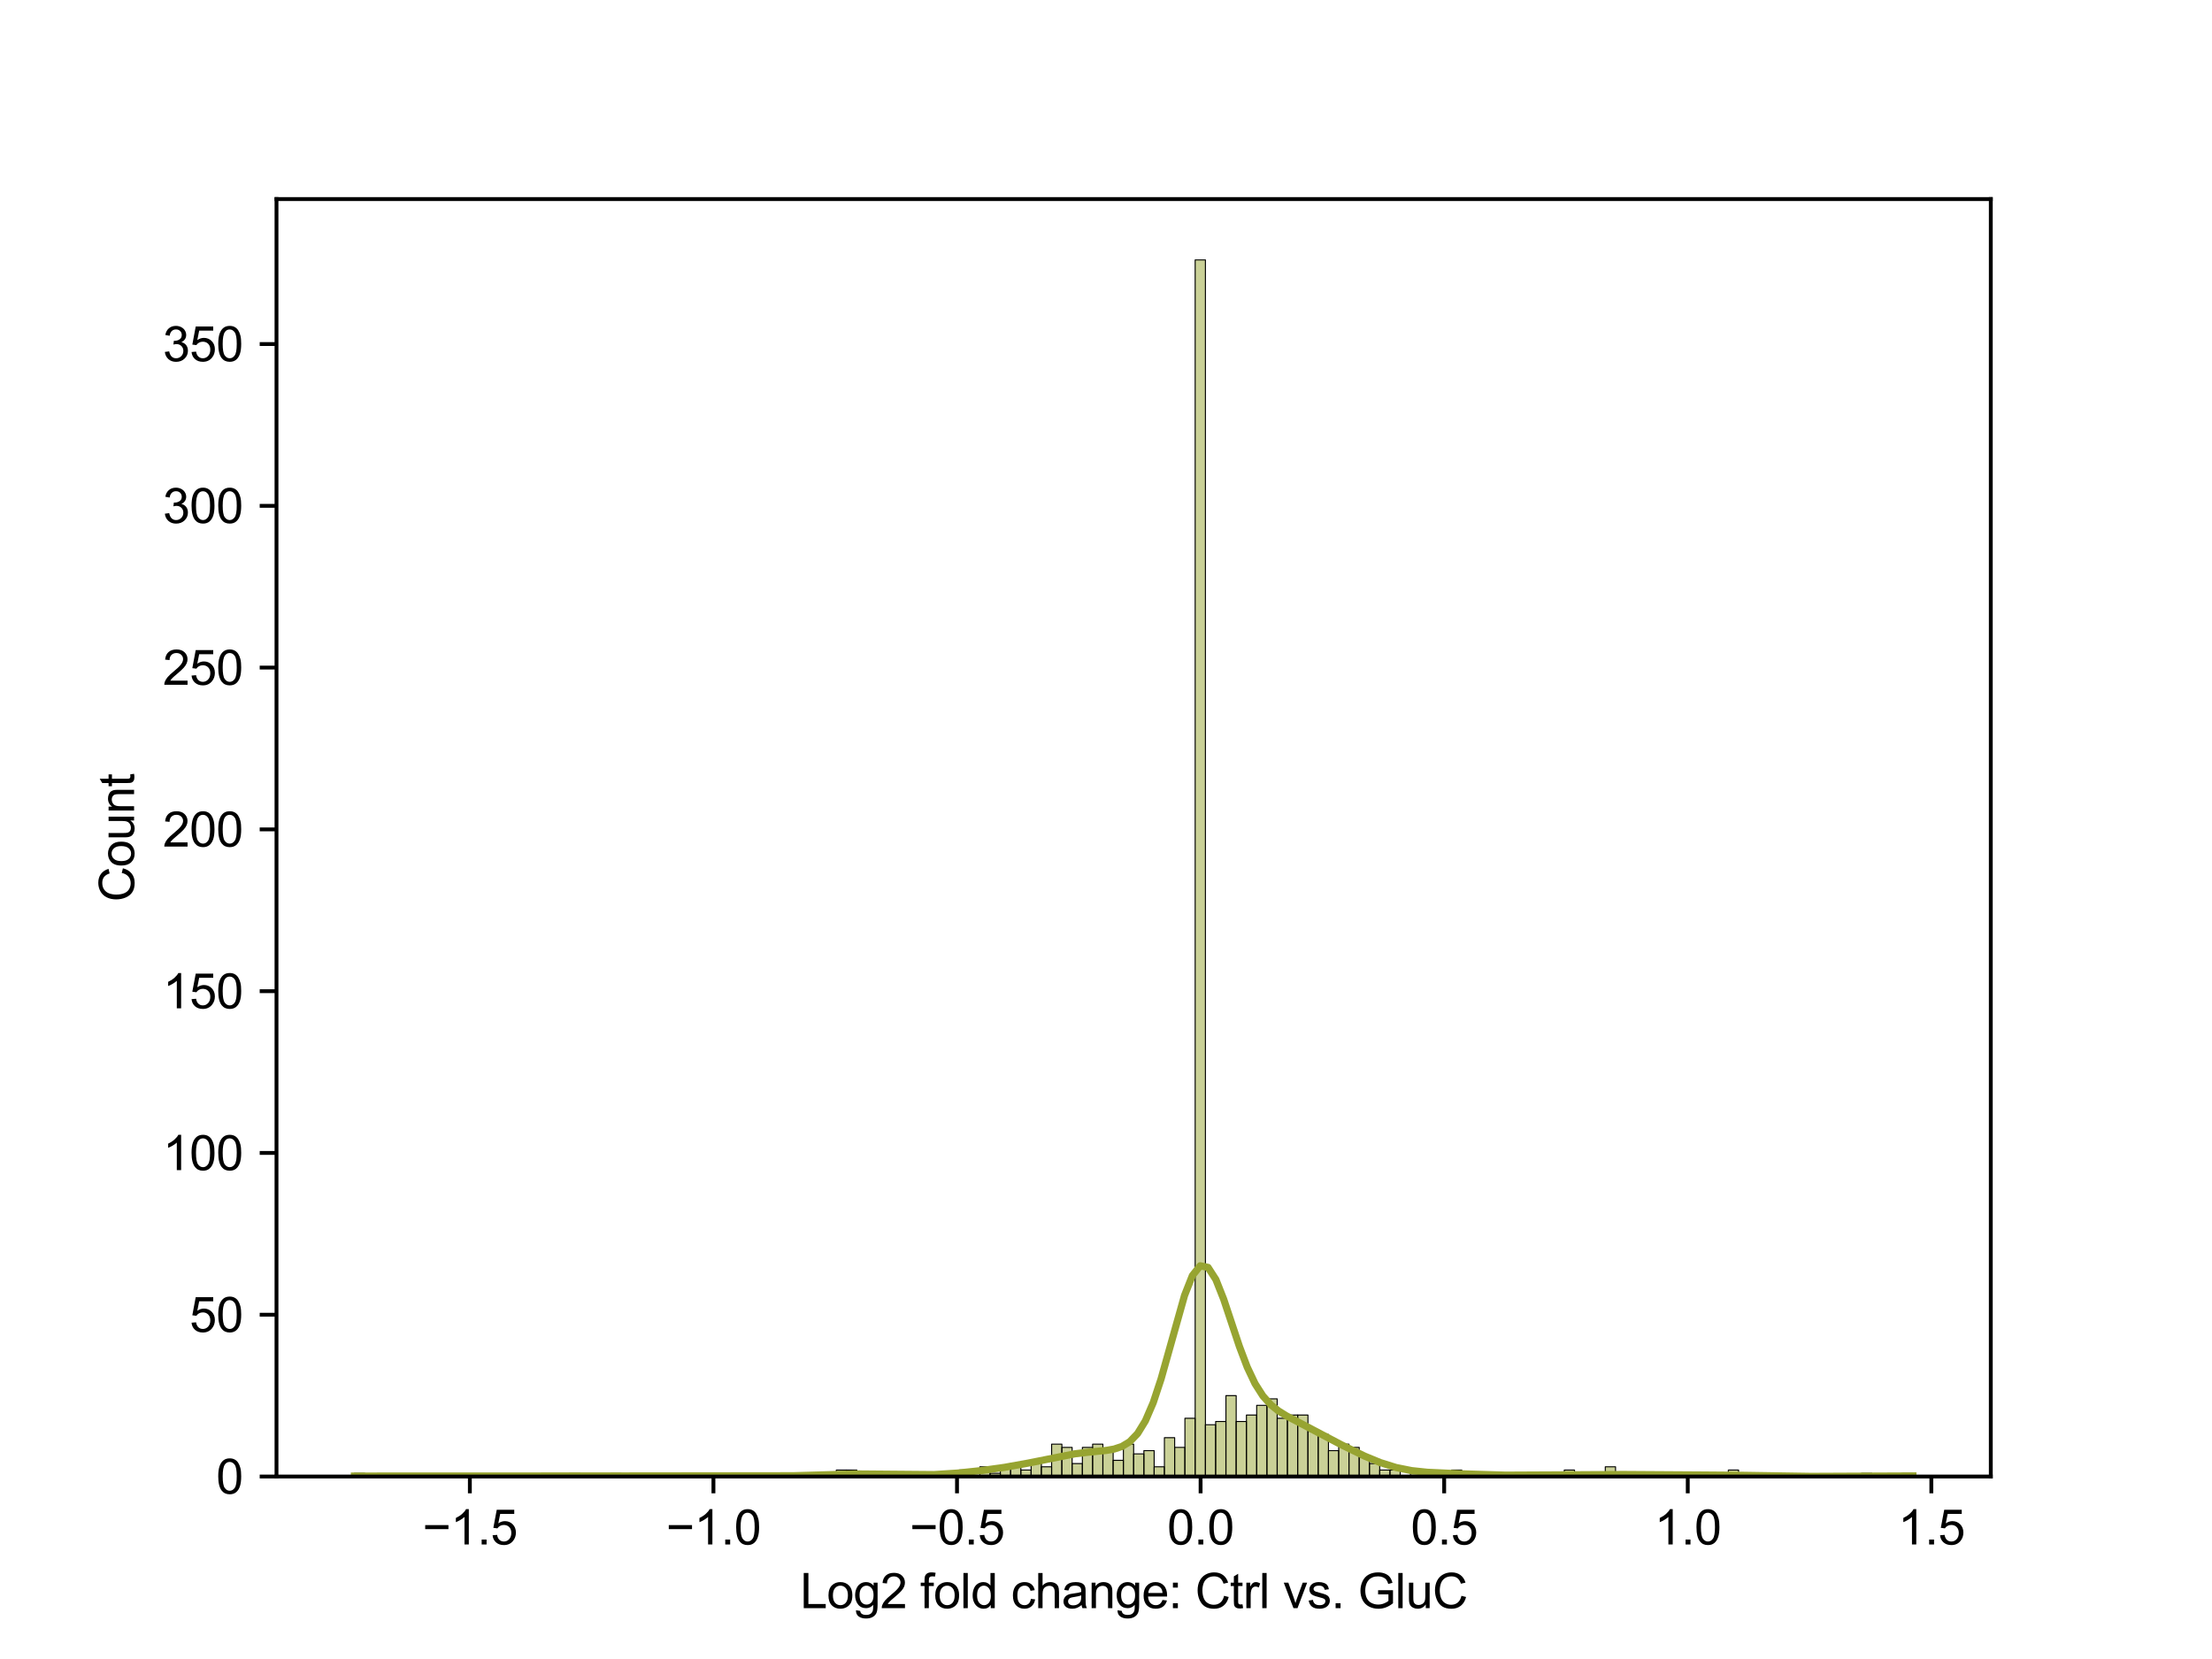 <?xml version="1.0" encoding="utf-8" standalone="no"?>
<!DOCTYPE svg PUBLIC "-//W3C//DTD SVG 1.1//EN"
  "http://www.w3.org/Graphics/SVG/1.1/DTD/svg11.dtd">
<svg xmlns:xlink="http://www.w3.org/1999/xlink" width="460.8pt" height="345.6pt" viewBox="0 0 460.8 345.6" xmlns="http://www.w3.org/2000/svg" version="1.1">
 <defs>
  <style type="text/css">*{stroke-linejoin: round; stroke-linecap: butt}</style>
 </defs>
 <g id="figure_1">
  <g id="patch_1">
   <path d="M 0 345.6 
L 460.8 345.6 
L 460.8 0 
L 0 0 
z
" style="fill: #ffffff"/>
  </g>
  <g id="axes_1">
   <g id="patch_2">
    <path d="M 57.6 307.584 
L 414.72 307.584 
L 414.72 41.472 
L 57.6 41.472 
z
" style="fill: #ffffff"/>
   </g>
   <g id="patch_3">
    <path d="M 73.833 307.584 
L 75.969 307.584 
L 75.969 306.91 
L 73.833 306.91 
z
" clip-path="url(#pac20d10f6e)" style="fill: #97a431; fill-opacity: 0.5; stroke: #000000; stroke-width: 0.214; stroke-linejoin: miter"/>
   </g>
   <g id="patch_4">
    <path d="M 75.969 307.584 
L 78.104 307.584 
L 78.104 307.584 
L 75.969 307.584 
z
" clip-path="url(#pac20d10f6e)" style="fill: #97a431; fill-opacity: 0.5; stroke: #000000; stroke-width: 0.214; stroke-linejoin: miter"/>
   </g>
   <g id="patch_5">
    <path d="M 78.104 307.584 
L 80.24 307.584 
L 80.24 307.584 
L 78.104 307.584 
z
" clip-path="url(#pac20d10f6e)" style="fill: #97a431; fill-opacity: 0.5; stroke: #000000; stroke-width: 0.214; stroke-linejoin: miter"/>
   </g>
   <g id="patch_6">
    <path d="M 80.24 307.584 
L 82.376 307.584 
L 82.376 307.584 
L 80.24 307.584 
z
" clip-path="url(#pac20d10f6e)" style="fill: #97a431; fill-opacity: 0.5; stroke: #000000; stroke-width: 0.214; stroke-linejoin: miter"/>
   </g>
   <g id="patch_7">
    <path d="M 82.376 307.584 
L 84.512 307.584 
L 84.512 307.584 
L 82.376 307.584 
z
" clip-path="url(#pac20d10f6e)" style="fill: #97a431; fill-opacity: 0.5; stroke: #000000; stroke-width: 0.214; stroke-linejoin: miter"/>
   </g>
   <g id="patch_8">
    <path d="M 84.512 307.584 
L 86.648 307.584 
L 86.648 307.584 
L 84.512 307.584 
z
" clip-path="url(#pac20d10f6e)" style="fill: #97a431; fill-opacity: 0.5; stroke: #000000; stroke-width: 0.214; stroke-linejoin: miter"/>
   </g>
   <g id="patch_9">
    <path d="M 86.648 307.584 
L 88.784 307.584 
L 88.784 307.584 
L 86.648 307.584 
z
" clip-path="url(#pac20d10f6e)" style="fill: #97a431; fill-opacity: 0.5; stroke: #000000; stroke-width: 0.214; stroke-linejoin: miter"/>
   </g>
   <g id="patch_10">
    <path d="M 88.784 307.584 
L 90.92 307.584 
L 90.92 307.584 
L 88.784 307.584 
z
" clip-path="url(#pac20d10f6e)" style="fill: #97a431; fill-opacity: 0.5; stroke: #000000; stroke-width: 0.214; stroke-linejoin: miter"/>
   </g>
   <g id="patch_11">
    <path d="M 90.92 307.584 
L 93.056 307.584 
L 93.056 307.584 
L 90.92 307.584 
z
" clip-path="url(#pac20d10f6e)" style="fill: #97a431; fill-opacity: 0.5; stroke: #000000; stroke-width: 0.214; stroke-linejoin: miter"/>
   </g>
   <g id="patch_12">
    <path d="M 93.056 307.584 
L 95.192 307.584 
L 95.192 307.584 
L 93.056 307.584 
z
" clip-path="url(#pac20d10f6e)" style="fill: #97a431; fill-opacity: 0.5; stroke: #000000; stroke-width: 0.214; stroke-linejoin: miter"/>
   </g>
   <g id="patch_13">
    <path d="M 95.192 307.584 
L 97.327 307.584 
L 97.327 307.584 
L 95.192 307.584 
z
" clip-path="url(#pac20d10f6e)" style="fill: #97a431; fill-opacity: 0.5; stroke: #000000; stroke-width: 0.214; stroke-linejoin: miter"/>
   </g>
   <g id="patch_14">
    <path d="M 97.327 307.584 
L 99.463 307.584 
L 99.463 307.584 
L 97.327 307.584 
z
" clip-path="url(#pac20d10f6e)" style="fill: #97a431; fill-opacity: 0.5; stroke: #000000; stroke-width: 0.214; stroke-linejoin: miter"/>
   </g>
   <g id="patch_15">
    <path d="M 99.463 307.584 
L 101.599 307.584 
L 101.599 307.584 
L 99.463 307.584 
z
" clip-path="url(#pac20d10f6e)" style="fill: #97a431; fill-opacity: 0.5; stroke: #000000; stroke-width: 0.214; stroke-linejoin: miter"/>
   </g>
   <g id="patch_16">
    <path d="M 101.599 307.584 
L 103.735 307.584 
L 103.735 307.584 
L 101.599 307.584 
z
" clip-path="url(#pac20d10f6e)" style="fill: #97a431; fill-opacity: 0.5; stroke: #000000; stroke-width: 0.214; stroke-linejoin: miter"/>
   </g>
   <g id="patch_17">
    <path d="M 103.735 307.584 
L 105.871 307.584 
L 105.871 307.584 
L 103.735 307.584 
z
" clip-path="url(#pac20d10f6e)" style="fill: #97a431; fill-opacity: 0.5; stroke: #000000; stroke-width: 0.214; stroke-linejoin: miter"/>
   </g>
   <g id="patch_18">
    <path d="M 105.871 307.584 
L 108.007 307.584 
L 108.007 307.584 
L 105.871 307.584 
z
" clip-path="url(#pac20d10f6e)" style="fill: #97a431; fill-opacity: 0.5; stroke: #000000; stroke-width: 0.214; stroke-linejoin: miter"/>
   </g>
   <g id="patch_19">
    <path d="M 108.007 307.584 
L 110.143 307.584 
L 110.143 307.584 
L 108.007 307.584 
z
" clip-path="url(#pac20d10f6e)" style="fill: #97a431; fill-opacity: 0.5; stroke: #000000; stroke-width: 0.214; stroke-linejoin: miter"/>
   </g>
   <g id="patch_20">
    <path d="M 110.143 307.584 
L 112.279 307.584 
L 112.279 307.584 
L 110.143 307.584 
z
" clip-path="url(#pac20d10f6e)" style="fill: #97a431; fill-opacity: 0.5; stroke: #000000; stroke-width: 0.214; stroke-linejoin: miter"/>
   </g>
   <g id="patch_21">
    <path d="M 112.279 307.584 
L 114.415 307.584 
L 114.415 307.584 
L 112.279 307.584 
z
" clip-path="url(#pac20d10f6e)" style="fill: #97a431; fill-opacity: 0.5; stroke: #000000; stroke-width: 0.214; stroke-linejoin: miter"/>
   </g>
   <g id="patch_22">
    <path d="M 114.415 307.584 
L 116.55 307.584 
L 116.55 307.584 
L 114.415 307.584 
z
" clip-path="url(#pac20d10f6e)" style="fill: #97a431; fill-opacity: 0.5; stroke: #000000; stroke-width: 0.214; stroke-linejoin: miter"/>
   </g>
   <g id="patch_23">
    <path d="M 116.55 307.584 
L 118.686 307.584 
L 118.686 307.584 
L 116.55 307.584 
z
" clip-path="url(#pac20d10f6e)" style="fill: #97a431; fill-opacity: 0.5; stroke: #000000; stroke-width: 0.214; stroke-linejoin: miter"/>
   </g>
   <g id="patch_24">
    <path d="M 118.686 307.584 
L 120.822 307.584 
L 120.822 306.91 
L 118.686 306.91 
z
" clip-path="url(#pac20d10f6e)" style="fill: #97a431; fill-opacity: 0.5; stroke: #000000; stroke-width: 0.214; stroke-linejoin: miter"/>
   </g>
   <g id="patch_25">
    <path d="M 120.822 307.584 
L 122.958 307.584 
L 122.958 307.584 
L 120.822 307.584 
z
" clip-path="url(#pac20d10f6e)" style="fill: #97a431; fill-opacity: 0.5; stroke: #000000; stroke-width: 0.214; stroke-linejoin: miter"/>
   </g>
   <g id="patch_26">
    <path d="M 122.958 307.584 
L 125.094 307.584 
L 125.094 307.584 
L 122.958 307.584 
z
" clip-path="url(#pac20d10f6e)" style="fill: #97a431; fill-opacity: 0.5; stroke: #000000; stroke-width: 0.214; stroke-linejoin: miter"/>
   </g>
   <g id="patch_27">
    <path d="M 125.094 307.584 
L 127.23 307.584 
L 127.23 307.584 
L 125.094 307.584 
z
" clip-path="url(#pac20d10f6e)" style="fill: #97a431; fill-opacity: 0.5; stroke: #000000; stroke-width: 0.214; stroke-linejoin: miter"/>
   </g>
   <g id="patch_28">
    <path d="M 127.23 307.584 
L 129.366 307.584 
L 129.366 306.91 
L 127.23 306.91 
z
" clip-path="url(#pac20d10f6e)" style="fill: #97a431; fill-opacity: 0.5; stroke: #000000; stroke-width: 0.214; stroke-linejoin: miter"/>
   </g>
   <g id="patch_29">
    <path d="M 129.366 307.584 
L 131.502 307.584 
L 131.502 307.584 
L 129.366 307.584 
z
" clip-path="url(#pac20d10f6e)" style="fill: #97a431; fill-opacity: 0.5; stroke: #000000; stroke-width: 0.214; stroke-linejoin: miter"/>
   </g>
   <g id="patch_30">
    <path d="M 131.502 307.584 
L 133.638 307.584 
L 133.638 307.584 
L 131.502 307.584 
z
" clip-path="url(#pac20d10f6e)" style="fill: #97a431; fill-opacity: 0.5; stroke: #000000; stroke-width: 0.214; stroke-linejoin: miter"/>
   </g>
   <g id="patch_31">
    <path d="M 133.638 307.584 
L 135.773 307.584 
L 135.773 307.584 
L 133.638 307.584 
z
" clip-path="url(#pac20d10f6e)" style="fill: #97a431; fill-opacity: 0.5; stroke: #000000; stroke-width: 0.214; stroke-linejoin: miter"/>
   </g>
   <g id="patch_32">
    <path d="M 135.773 307.584 
L 137.909 307.584 
L 137.909 307.584 
L 135.773 307.584 
z
" clip-path="url(#pac20d10f6e)" style="fill: #97a431; fill-opacity: 0.5; stroke: #000000; stroke-width: 0.214; stroke-linejoin: miter"/>
   </g>
   <g id="patch_33">
    <path d="M 137.909 307.584 
L 140.045 307.584 
L 140.045 307.584 
L 137.909 307.584 
z
" clip-path="url(#pac20d10f6e)" style="fill: #97a431; fill-opacity: 0.5; stroke: #000000; stroke-width: 0.214; stroke-linejoin: miter"/>
   </g>
   <g id="patch_34">
    <path d="M 140.045 307.584 
L 142.181 307.584 
L 142.181 306.91 
L 140.045 306.91 
z
" clip-path="url(#pac20d10f6e)" style="fill: #97a431; fill-opacity: 0.5; stroke: #000000; stroke-width: 0.214; stroke-linejoin: miter"/>
   </g>
   <g id="patch_35">
    <path d="M 142.181 307.584 
L 144.317 307.584 
L 144.317 307.584 
L 142.181 307.584 
z
" clip-path="url(#pac20d10f6e)" style="fill: #97a431; fill-opacity: 0.5; stroke: #000000; stroke-width: 0.214; stroke-linejoin: miter"/>
   </g>
   <g id="patch_36">
    <path d="M 144.317 307.584 
L 146.453 307.584 
L 146.453 307.584 
L 144.317 307.584 
z
" clip-path="url(#pac20d10f6e)" style="fill: #97a431; fill-opacity: 0.5; stroke: #000000; stroke-width: 0.214; stroke-linejoin: miter"/>
   </g>
   <g id="patch_37">
    <path d="M 146.453 307.584 
L 148.589 307.584 
L 148.589 307.584 
L 146.453 307.584 
z
" clip-path="url(#pac20d10f6e)" style="fill: #97a431; fill-opacity: 0.5; stroke: #000000; stroke-width: 0.214; stroke-linejoin: miter"/>
   </g>
   <g id="patch_38">
    <path d="M 148.589 307.584 
L 150.725 307.584 
L 150.725 306.91 
L 148.589 306.91 
z
" clip-path="url(#pac20d10f6e)" style="fill: #97a431; fill-opacity: 0.5; stroke: #000000; stroke-width: 0.214; stroke-linejoin: miter"/>
   </g>
   <g id="patch_39">
    <path d="M 150.725 307.584 
L 152.86 307.584 
L 152.86 307.584 
L 150.725 307.584 
z
" clip-path="url(#pac20d10f6e)" style="fill: #97a431; fill-opacity: 0.5; stroke: #000000; stroke-width: 0.214; stroke-linejoin: miter"/>
   </g>
   <g id="patch_40">
    <path d="M 152.86 307.584 
L 154.996 307.584 
L 154.996 307.584 
L 152.86 307.584 
z
" clip-path="url(#pac20d10f6e)" style="fill: #97a431; fill-opacity: 0.5; stroke: #000000; stroke-width: 0.214; stroke-linejoin: miter"/>
   </g>
   <g id="patch_41">
    <path d="M 154.996 307.584 
L 157.132 307.584 
L 157.132 307.584 
L 154.996 307.584 
z
" clip-path="url(#pac20d10f6e)" style="fill: #97a431; fill-opacity: 0.5; stroke: #000000; stroke-width: 0.214; stroke-linejoin: miter"/>
   </g>
   <g id="patch_42">
    <path d="M 157.132 307.584 
L 159.268 307.584 
L 159.268 307.584 
L 157.132 307.584 
z
" clip-path="url(#pac20d10f6e)" style="fill: #97a431; fill-opacity: 0.5; stroke: #000000; stroke-width: 0.214; stroke-linejoin: miter"/>
   </g>
   <g id="patch_43">
    <path d="M 159.268 307.584 
L 161.404 307.584 
L 161.404 307.584 
L 159.268 307.584 
z
" clip-path="url(#pac20d10f6e)" style="fill: #97a431; fill-opacity: 0.5; stroke: #000000; stroke-width: 0.214; stroke-linejoin: miter"/>
   </g>
   <g id="patch_44">
    <path d="M 161.404 307.584 
L 163.54 307.584 
L 163.54 307.584 
L 161.404 307.584 
z
" clip-path="url(#pac20d10f6e)" style="fill: #97a431; fill-opacity: 0.5; stroke: #000000; stroke-width: 0.214; stroke-linejoin: miter"/>
   </g>
   <g id="patch_45">
    <path d="M 163.54 307.584 
L 165.676 307.584 
L 165.676 307.584 
L 163.54 307.584 
z
" clip-path="url(#pac20d10f6e)" style="fill: #97a431; fill-opacity: 0.5; stroke: #000000; stroke-width: 0.214; stroke-linejoin: miter"/>
   </g>
   <g id="patch_46">
    <path d="M 165.676 307.584 
L 167.812 307.584 
L 167.812 307.584 
L 165.676 307.584 
z
" clip-path="url(#pac20d10f6e)" style="fill: #97a431; fill-opacity: 0.5; stroke: #000000; stroke-width: 0.214; stroke-linejoin: miter"/>
   </g>
   <g id="patch_47">
    <path d="M 167.812 307.584 
L 169.948 307.584 
L 169.948 306.91 
L 167.812 306.91 
z
" clip-path="url(#pac20d10f6e)" style="fill: #97a431; fill-opacity: 0.5; stroke: #000000; stroke-width: 0.214; stroke-linejoin: miter"/>
   </g>
   <g id="patch_48">
    <path d="M 169.948 307.584 
L 172.083 307.584 
L 172.083 307.584 
L 169.948 307.584 
z
" clip-path="url(#pac20d10f6e)" style="fill: #97a431; fill-opacity: 0.5; stroke: #000000; stroke-width: 0.214; stroke-linejoin: miter"/>
   </g>
   <g id="patch_49">
    <path d="M 172.083 307.584 
L 174.219 307.584 
L 174.219 307.584 
L 172.083 307.584 
z
" clip-path="url(#pac20d10f6e)" style="fill: #97a431; fill-opacity: 0.5; stroke: #000000; stroke-width: 0.214; stroke-linejoin: miter"/>
   </g>
   <g id="patch_50">
    <path d="M 174.219 307.584 
L 176.355 307.584 
L 176.355 306.236 
L 174.219 306.236 
z
" clip-path="url(#pac20d10f6e)" style="fill: #97a431; fill-opacity: 0.5; stroke: #000000; stroke-width: 0.214; stroke-linejoin: miter"/>
   </g>
   <g id="patch_51">
    <path d="M 176.355 307.584 
L 178.491 307.584 
L 178.491 306.236 
L 176.355 306.236 
z
" clip-path="url(#pac20d10f6e)" style="fill: #97a431; fill-opacity: 0.5; stroke: #000000; stroke-width: 0.214; stroke-linejoin: miter"/>
   </g>
   <g id="patch_52">
    <path d="M 178.491 307.584 
L 180.627 307.584 
L 180.627 307.584 
L 178.491 307.584 
z
" clip-path="url(#pac20d10f6e)" style="fill: #97a431; fill-opacity: 0.5; stroke: #000000; stroke-width: 0.214; stroke-linejoin: miter"/>
   </g>
   <g id="patch_53">
    <path d="M 180.627 307.584 
L 182.763 307.584 
L 182.763 306.91 
L 180.627 306.91 
z
" clip-path="url(#pac20d10f6e)" style="fill: #97a431; fill-opacity: 0.5; stroke: #000000; stroke-width: 0.214; stroke-linejoin: miter"/>
   </g>
   <g id="patch_54">
    <path d="M 182.763 307.584 
L 184.899 307.584 
L 184.899 306.91 
L 182.763 306.91 
z
" clip-path="url(#pac20d10f6e)" style="fill: #97a431; fill-opacity: 0.5; stroke: #000000; stroke-width: 0.214; stroke-linejoin: miter"/>
   </g>
   <g id="patch_55">
    <path d="M 184.899 307.584 
L 187.035 307.584 
L 187.035 307.584 
L 184.899 307.584 
z
" clip-path="url(#pac20d10f6e)" style="fill: #97a431; fill-opacity: 0.5; stroke: #000000; stroke-width: 0.214; stroke-linejoin: miter"/>
   </g>
   <g id="patch_56">
    <path d="M 187.035 307.584 
L 189.171 307.584 
L 189.171 307.584 
L 187.035 307.584 
z
" clip-path="url(#pac20d10f6e)" style="fill: #97a431; fill-opacity: 0.5; stroke: #000000; stroke-width: 0.214; stroke-linejoin: miter"/>
   </g>
   <g id="patch_57">
    <path d="M 189.171 307.584 
L 191.306 307.584 
L 191.306 306.91 
L 189.171 306.91 
z
" clip-path="url(#pac20d10f6e)" style="fill: #97a431; fill-opacity: 0.5; stroke: #000000; stroke-width: 0.214; stroke-linejoin: miter"/>
   </g>
   <g id="patch_58">
    <path d="M 191.306 307.584 
L 193.442 307.584 
L 193.442 307.584 
L 191.306 307.584 
z
" clip-path="url(#pac20d10f6e)" style="fill: #97a431; fill-opacity: 0.5; stroke: #000000; stroke-width: 0.214; stroke-linejoin: miter"/>
   </g>
   <g id="patch_59">
    <path d="M 193.442 307.584 
L 195.578 307.584 
L 195.578 307.584 
L 193.442 307.584 
z
" clip-path="url(#pac20d10f6e)" style="fill: #97a431; fill-opacity: 0.5; stroke: #000000; stroke-width: 0.214; stroke-linejoin: miter"/>
   </g>
   <g id="patch_60">
    <path d="M 195.578 307.584 
L 197.714 307.584 
L 197.714 307.584 
L 195.578 307.584 
z
" clip-path="url(#pac20d10f6e)" style="fill: #97a431; fill-opacity: 0.5; stroke: #000000; stroke-width: 0.214; stroke-linejoin: miter"/>
   </g>
   <g id="patch_61">
    <path d="M 197.714 307.584 
L 199.85 307.584 
L 199.85 306.91 
L 197.714 306.91 
z
" clip-path="url(#pac20d10f6e)" style="fill: #97a431; fill-opacity: 0.5; stroke: #000000; stroke-width: 0.214; stroke-linejoin: miter"/>
   </g>
   <g id="patch_62">
    <path d="M 199.85 307.584 
L 201.986 307.584 
L 201.986 306.236 
L 199.85 306.236 
z
" clip-path="url(#pac20d10f6e)" style="fill: #97a431; fill-opacity: 0.5; stroke: #000000; stroke-width: 0.214; stroke-linejoin: miter"/>
   </g>
   <g id="patch_63">
    <path d="M 201.986 307.584 
L 204.122 307.584 
L 204.122 307.584 
L 201.986 307.584 
z
" clip-path="url(#pac20d10f6e)" style="fill: #97a431; fill-opacity: 0.5; stroke: #000000; stroke-width: 0.214; stroke-linejoin: miter"/>
   </g>
   <g id="patch_64">
    <path d="M 204.122 307.584 
L 206.258 307.584 
L 206.258 305.562 
L 204.122 305.562 
z
" clip-path="url(#pac20d10f6e)" style="fill: #97a431; fill-opacity: 0.5; stroke: #000000; stroke-width: 0.214; stroke-linejoin: miter"/>
   </g>
   <g id="patch_65">
    <path d="M 206.258 307.584 
L 208.393 307.584 
L 208.393 306.91 
L 206.258 306.91 
z
" clip-path="url(#pac20d10f6e)" style="fill: #97a431; fill-opacity: 0.5; stroke: #000000; stroke-width: 0.214; stroke-linejoin: miter"/>
   </g>
   <g id="patch_66">
    <path d="M 208.393 307.584 
L 210.529 307.584 
L 210.529 305.562 
L 208.393 305.562 
z
" clip-path="url(#pac20d10f6e)" style="fill: #97a431; fill-opacity: 0.5; stroke: #000000; stroke-width: 0.214; stroke-linejoin: miter"/>
   </g>
   <g id="patch_67">
    <path d="M 210.529 307.584 
L 212.665 307.584 
L 212.665 304.888 
L 210.529 304.888 
z
" clip-path="url(#pac20d10f6e)" style="fill: #97a431; fill-opacity: 0.5; stroke: #000000; stroke-width: 0.214; stroke-linejoin: miter"/>
   </g>
   <g id="patch_68">
    <path d="M 212.665 307.584 
L 214.801 307.584 
L 214.801 306.236 
L 212.665 306.236 
z
" clip-path="url(#pac20d10f6e)" style="fill: #97a431; fill-opacity: 0.5; stroke: #000000; stroke-width: 0.214; stroke-linejoin: miter"/>
   </g>
   <g id="patch_69">
    <path d="M 214.801 307.584 
L 216.937 307.584 
L 216.937 304.214 
L 214.801 304.214 
z
" clip-path="url(#pac20d10f6e)" style="fill: #97a431; fill-opacity: 0.5; stroke: #000000; stroke-width: 0.214; stroke-linejoin: miter"/>
   </g>
   <g id="patch_70">
    <path d="M 216.937 307.584 
L 219.073 307.584 
L 219.073 305.562 
L 216.937 305.562 
z
" clip-path="url(#pac20d10f6e)" style="fill: #97a431; fill-opacity: 0.5; stroke: #000000; stroke-width: 0.214; stroke-linejoin: miter"/>
   </g>
   <g id="patch_71">
    <path d="M 219.073 307.584 
L 221.209 307.584 
L 221.209 300.844 
L 219.073 300.844 
z
" clip-path="url(#pac20d10f6e)" style="fill: #97a431; fill-opacity: 0.5; stroke: #000000; stroke-width: 0.214; stroke-linejoin: miter"/>
   </g>
   <g id="patch_72">
    <path d="M 221.209 307.584 
L 223.345 307.584 
L 223.345 301.518 
L 221.209 301.518 
z
" clip-path="url(#pac20d10f6e)" style="fill: #97a431; fill-opacity: 0.5; stroke: #000000; stroke-width: 0.214; stroke-linejoin: miter"/>
   </g>
   <g id="patch_73">
    <path d="M 223.345 307.584 
L 225.481 307.584 
L 225.481 304.888 
L 223.345 304.888 
z
" clip-path="url(#pac20d10f6e)" style="fill: #97a431; fill-opacity: 0.5; stroke: #000000; stroke-width: 0.214; stroke-linejoin: miter"/>
   </g>
   <g id="patch_74">
    <path d="M 225.481 307.584 
L 227.616 307.584 
L 227.616 301.518 
L 225.481 301.518 
z
" clip-path="url(#pac20d10f6e)" style="fill: #97a431; fill-opacity: 0.5; stroke: #000000; stroke-width: 0.214; stroke-linejoin: miter"/>
   </g>
   <g id="patch_75">
    <path d="M 227.616 307.584 
L 229.752 307.584 
L 229.752 300.844 
L 227.616 300.844 
z
" clip-path="url(#pac20d10f6e)" style="fill: #97a431; fill-opacity: 0.5; stroke: #000000; stroke-width: 0.214; stroke-linejoin: miter"/>
   </g>
   <g id="patch_76">
    <path d="M 229.752 307.584 
L 231.888 307.584 
L 231.888 302.192 
L 229.752 302.192 
z
" clip-path="url(#pac20d10f6e)" style="fill: #97a431; fill-opacity: 0.5; stroke: #000000; stroke-width: 0.214; stroke-linejoin: miter"/>
   </g>
   <g id="patch_77">
    <path d="M 231.888 307.584 
L 234.024 307.584 
L 234.024 304.214 
L 231.888 304.214 
z
" clip-path="url(#pac20d10f6e)" style="fill: #97a431; fill-opacity: 0.5; stroke: #000000; stroke-width: 0.214; stroke-linejoin: miter"/>
   </g>
   <g id="patch_78">
    <path d="M 234.024 307.584 
L 236.16 307.584 
L 236.16 300.844 
L 234.024 300.844 
z
" clip-path="url(#pac20d10f6e)" style="fill: #97a431; fill-opacity: 0.5; stroke: #000000; stroke-width: 0.214; stroke-linejoin: miter"/>
   </g>
   <g id="patch_79">
    <path d="M 236.16 307.584 
L 238.296 307.584 
L 238.296 302.866 
L 236.16 302.866 
z
" clip-path="url(#pac20d10f6e)" style="fill: #97a431; fill-opacity: 0.5; stroke: #000000; stroke-width: 0.214; stroke-linejoin: miter"/>
   </g>
   <g id="patch_80">
    <path d="M 238.296 307.584 
L 240.432 307.584 
L 240.432 302.192 
L 238.296 302.192 
z
" clip-path="url(#pac20d10f6e)" style="fill: #97a431; fill-opacity: 0.5; stroke: #000000; stroke-width: 0.214; stroke-linejoin: miter"/>
   </g>
   <g id="patch_81">
    <path d="M 240.432 307.584 
L 242.568 307.584 
L 242.568 305.562 
L 240.432 305.562 
z
" clip-path="url(#pac20d10f6e)" style="fill: #97a431; fill-opacity: 0.5; stroke: #000000; stroke-width: 0.214; stroke-linejoin: miter"/>
   </g>
   <g id="patch_82">
    <path d="M 242.568 307.584 
L 244.704 307.584 
L 244.704 299.495 
L 242.568 299.495 
z
" clip-path="url(#pac20d10f6e)" style="fill: #97a431; fill-opacity: 0.5; stroke: #000000; stroke-width: 0.214; stroke-linejoin: miter"/>
   </g>
   <g id="patch_83">
    <path d="M 244.704 307.584 
L 246.839 307.584 
L 246.839 301.518 
L 244.704 301.518 
z
" clip-path="url(#pac20d10f6e)" style="fill: #97a431; fill-opacity: 0.5; stroke: #000000; stroke-width: 0.214; stroke-linejoin: miter"/>
   </g>
   <g id="patch_84">
    <path d="M 246.839 307.584 
L 248.975 307.584 
L 248.975 295.451 
L 246.839 295.451 
z
" clip-path="url(#pac20d10f6e)" style="fill: #97a431; fill-opacity: 0.5; stroke: #000000; stroke-width: 0.214; stroke-linejoin: miter"/>
   </g>
   <g id="patch_85">
    <path d="M 248.975 307.584 
L 251.111 307.584 
L 251.111 54.144 
L 248.975 54.144 
z
" clip-path="url(#pac20d10f6e)" style="fill: #97a431; fill-opacity: 0.5; stroke: #000000; stroke-width: 0.214; stroke-linejoin: miter"/>
   </g>
   <g id="patch_86">
    <path d="M 251.111 307.584 
L 253.247 307.584 
L 253.247 296.799 
L 251.111 296.799 
z
" clip-path="url(#pac20d10f6e)" style="fill: #97a431; fill-opacity: 0.5; stroke: #000000; stroke-width: 0.214; stroke-linejoin: miter"/>
   </g>
   <g id="patch_87">
    <path d="M 253.247 307.584 
L 255.383 307.584 
L 255.383 296.125 
L 253.247 296.125 
z
" clip-path="url(#pac20d10f6e)" style="fill: #97a431; fill-opacity: 0.5; stroke: #000000; stroke-width: 0.214; stroke-linejoin: miter"/>
   </g>
   <g id="patch_88">
    <path d="M 255.383 307.584 
L 257.519 307.584 
L 257.519 290.733 
L 255.383 290.733 
z
" clip-path="url(#pac20d10f6e)" style="fill: #97a431; fill-opacity: 0.5; stroke: #000000; stroke-width: 0.214; stroke-linejoin: miter"/>
   </g>
   <g id="patch_89">
    <path d="M 257.519 307.584 
L 259.655 307.584 
L 259.655 296.125 
L 257.519 296.125 
z
" clip-path="url(#pac20d10f6e)" style="fill: #97a431; fill-opacity: 0.5; stroke: #000000; stroke-width: 0.214; stroke-linejoin: miter"/>
   </g>
   <g id="patch_90">
    <path d="M 259.655 307.584 
L 261.791 307.584 
L 261.791 294.777 
L 259.655 294.777 
z
" clip-path="url(#pac20d10f6e)" style="fill: #97a431; fill-opacity: 0.5; stroke: #000000; stroke-width: 0.214; stroke-linejoin: miter"/>
   </g>
   <g id="patch_91">
    <path d="M 261.791 307.584 
L 263.927 307.584 
L 263.927 292.755 
L 261.791 292.755 
z
" clip-path="url(#pac20d10f6e)" style="fill: #97a431; fill-opacity: 0.5; stroke: #000000; stroke-width: 0.214; stroke-linejoin: miter"/>
   </g>
   <g id="patch_92">
    <path d="M 263.927 307.584 
L 266.062 307.584 
L 266.062 291.407 
L 263.927 291.407 
z
" clip-path="url(#pac20d10f6e)" style="fill: #97a431; fill-opacity: 0.5; stroke: #000000; stroke-width: 0.214; stroke-linejoin: miter"/>
   </g>
   <g id="patch_93">
    <path d="M 266.062 307.584 
L 268.198 307.584 
L 268.198 295.451 
L 266.062 295.451 
z
" clip-path="url(#pac20d10f6e)" style="fill: #97a431; fill-opacity: 0.5; stroke: #000000; stroke-width: 0.214; stroke-linejoin: miter"/>
   </g>
   <g id="patch_94">
    <path d="M 268.198 307.584 
L 270.334 307.584 
L 270.334 294.777 
L 268.198 294.777 
z
" clip-path="url(#pac20d10f6e)" style="fill: #97a431; fill-opacity: 0.5; stroke: #000000; stroke-width: 0.214; stroke-linejoin: miter"/>
   </g>
   <g id="patch_95">
    <path d="M 270.334 307.584 
L 272.47 307.584 
L 272.47 294.777 
L 270.334 294.777 
z
" clip-path="url(#pac20d10f6e)" style="fill: #97a431; fill-opacity: 0.5; stroke: #000000; stroke-width: 0.214; stroke-linejoin: miter"/>
   </g>
   <g id="patch_96">
    <path d="M 272.47 307.584 
L 274.606 307.584 
L 274.606 298.147 
L 272.47 298.147 
z
" clip-path="url(#pac20d10f6e)" style="fill: #97a431; fill-opacity: 0.5; stroke: #000000; stroke-width: 0.214; stroke-linejoin: miter"/>
   </g>
   <g id="patch_97">
    <path d="M 274.606 307.584 
L 276.742 307.584 
L 276.742 298.821 
L 274.606 298.821 
z
" clip-path="url(#pac20d10f6e)" style="fill: #97a431; fill-opacity: 0.5; stroke: #000000; stroke-width: 0.214; stroke-linejoin: miter"/>
   </g>
   <g id="patch_98">
    <path d="M 276.742 307.584 
L 278.878 307.584 
L 278.878 302.192 
L 276.742 302.192 
z
" clip-path="url(#pac20d10f6e)" style="fill: #97a431; fill-opacity: 0.5; stroke: #000000; stroke-width: 0.214; stroke-linejoin: miter"/>
   </g>
   <g id="patch_99">
    <path d="M 278.878 307.584 
L 281.014 307.584 
L 281.014 300.844 
L 278.878 300.844 
z
" clip-path="url(#pac20d10f6e)" style="fill: #97a431; fill-opacity: 0.5; stroke: #000000; stroke-width: 0.214; stroke-linejoin: miter"/>
   </g>
   <g id="patch_100">
    <path d="M 281.014 307.584 
L 283.149 307.584 
L 283.149 301.518 
L 281.014 301.518 
z
" clip-path="url(#pac20d10f6e)" style="fill: #97a431; fill-opacity: 0.5; stroke: #000000; stroke-width: 0.214; stroke-linejoin: miter"/>
   </g>
   <g id="patch_101">
    <path d="M 283.149 307.584 
L 285.285 307.584 
L 285.285 303.54 
L 283.149 303.54 
z
" clip-path="url(#pac20d10f6e)" style="fill: #97a431; fill-opacity: 0.5; stroke: #000000; stroke-width: 0.214; stroke-linejoin: miter"/>
   </g>
   <g id="patch_102">
    <path d="M 285.285 307.584 
L 287.421 307.584 
L 287.421 304.888 
L 285.285 304.888 
z
" clip-path="url(#pac20d10f6e)" style="fill: #97a431; fill-opacity: 0.5; stroke: #000000; stroke-width: 0.214; stroke-linejoin: miter"/>
   </g>
   <g id="patch_103">
    <path d="M 287.421 307.584 
L 289.557 307.584 
L 289.557 306.236 
L 287.421 306.236 
z
" clip-path="url(#pac20d10f6e)" style="fill: #97a431; fill-opacity: 0.5; stroke: #000000; stroke-width: 0.214; stroke-linejoin: miter"/>
   </g>
   <g id="patch_104">
    <path d="M 289.557 307.584 
L 291.693 307.584 
L 291.693 306.236 
L 289.557 306.236 
z
" clip-path="url(#pac20d10f6e)" style="fill: #97a431; fill-opacity: 0.5; stroke: #000000; stroke-width: 0.214; stroke-linejoin: miter"/>
   </g>
   <g id="patch_105">
    <path d="M 291.693 307.584 
L 293.829 307.584 
L 293.829 307.584 
L 291.693 307.584 
z
" clip-path="url(#pac20d10f6e)" style="fill: #97a431; fill-opacity: 0.5; stroke: #000000; stroke-width: 0.214; stroke-linejoin: miter"/>
   </g>
   <g id="patch_106">
    <path d="M 293.829 307.584 
L 295.965 307.584 
L 295.965 306.91 
L 293.829 306.91 
z
" clip-path="url(#pac20d10f6e)" style="fill: #97a431; fill-opacity: 0.5; stroke: #000000; stroke-width: 0.214; stroke-linejoin: miter"/>
   </g>
   <g id="patch_107">
    <path d="M 295.965 307.584 
L 298.101 307.584 
L 298.101 306.91 
L 295.965 306.91 
z
" clip-path="url(#pac20d10f6e)" style="fill: #97a431; fill-opacity: 0.5; stroke: #000000; stroke-width: 0.214; stroke-linejoin: miter"/>
   </g>
   <g id="patch_108">
    <path d="M 298.101 307.584 
L 300.237 307.584 
L 300.237 306.91 
L 298.101 306.91 
z
" clip-path="url(#pac20d10f6e)" style="fill: #97a431; fill-opacity: 0.5; stroke: #000000; stroke-width: 0.214; stroke-linejoin: miter"/>
   </g>
   <g id="patch_109">
    <path d="M 300.237 307.584 
L 302.372 307.584 
L 302.372 306.91 
L 300.237 306.91 
z
" clip-path="url(#pac20d10f6e)" style="fill: #97a431; fill-opacity: 0.5; stroke: #000000; stroke-width: 0.214; stroke-linejoin: miter"/>
   </g>
   <g id="patch_110">
    <path d="M 302.372 307.584 
L 304.508 307.584 
L 304.508 306.236 
L 302.372 306.236 
z
" clip-path="url(#pac20d10f6e)" style="fill: #97a431; fill-opacity: 0.5; stroke: #000000; stroke-width: 0.214; stroke-linejoin: miter"/>
   </g>
   <g id="patch_111">
    <path d="M 304.508 307.584 
L 306.644 307.584 
L 306.644 306.91 
L 304.508 306.91 
z
" clip-path="url(#pac20d10f6e)" style="fill: #97a431; fill-opacity: 0.5; stroke: #000000; stroke-width: 0.214; stroke-linejoin: miter"/>
   </g>
   <g id="patch_112">
    <path d="M 306.644 307.584 
L 308.78 307.584 
L 308.78 307.584 
L 306.644 307.584 
z
" clip-path="url(#pac20d10f6e)" style="fill: #97a431; fill-opacity: 0.5; stroke: #000000; stroke-width: 0.214; stroke-linejoin: miter"/>
   </g>
   <g id="patch_113">
    <path d="M 308.78 307.584 
L 310.916 307.584 
L 310.916 307.584 
L 308.78 307.584 
z
" clip-path="url(#pac20d10f6e)" style="fill: #97a431; fill-opacity: 0.5; stroke: #000000; stroke-width: 0.214; stroke-linejoin: miter"/>
   </g>
   <g id="patch_114">
    <path d="M 310.916 307.584 
L 313.052 307.584 
L 313.052 307.584 
L 310.916 307.584 
z
" clip-path="url(#pac20d10f6e)" style="fill: #97a431; fill-opacity: 0.5; stroke: #000000; stroke-width: 0.214; stroke-linejoin: miter"/>
   </g>
   <g id="patch_115">
    <path d="M 313.052 307.584 
L 315.188 307.584 
L 315.188 306.91 
L 313.052 306.91 
z
" clip-path="url(#pac20d10f6e)" style="fill: #97a431; fill-opacity: 0.5; stroke: #000000; stroke-width: 0.214; stroke-linejoin: miter"/>
   </g>
   <g id="patch_116">
    <path d="M 315.188 307.584 
L 317.324 307.584 
L 317.324 307.584 
L 315.188 307.584 
z
" clip-path="url(#pac20d10f6e)" style="fill: #97a431; fill-opacity: 0.5; stroke: #000000; stroke-width: 0.214; stroke-linejoin: miter"/>
   </g>
   <g id="patch_117">
    <path d="M 317.324 307.584 
L 319.46 307.584 
L 319.46 307.584 
L 317.324 307.584 
z
" clip-path="url(#pac20d10f6e)" style="fill: #97a431; fill-opacity: 0.5; stroke: #000000; stroke-width: 0.214; stroke-linejoin: miter"/>
   </g>
   <g id="patch_118">
    <path d="M 319.46 307.584 
L 321.595 307.584 
L 321.595 306.91 
L 319.46 306.91 
z
" clip-path="url(#pac20d10f6e)" style="fill: #97a431; fill-opacity: 0.5; stroke: #000000; stroke-width: 0.214; stroke-linejoin: miter"/>
   </g>
   <g id="patch_119">
    <path d="M 321.595 307.584 
L 323.731 307.584 
L 323.731 307.584 
L 321.595 307.584 
z
" clip-path="url(#pac20d10f6e)" style="fill: #97a431; fill-opacity: 0.5; stroke: #000000; stroke-width: 0.214; stroke-linejoin: miter"/>
   </g>
   <g id="patch_120">
    <path d="M 323.731 307.584 
L 325.867 307.584 
L 325.867 307.584 
L 323.731 307.584 
z
" clip-path="url(#pac20d10f6e)" style="fill: #97a431; fill-opacity: 0.5; stroke: #000000; stroke-width: 0.214; stroke-linejoin: miter"/>
   </g>
   <g id="patch_121">
    <path d="M 325.867 307.584 
L 328.003 307.584 
L 328.003 306.236 
L 325.867 306.236 
z
" clip-path="url(#pac20d10f6e)" style="fill: #97a431; fill-opacity: 0.5; stroke: #000000; stroke-width: 0.214; stroke-linejoin: miter"/>
   </g>
   <g id="patch_122">
    <path d="M 328.003 307.584 
L 330.139 307.584 
L 330.139 307.584 
L 328.003 307.584 
z
" clip-path="url(#pac20d10f6e)" style="fill: #97a431; fill-opacity: 0.5; stroke: #000000; stroke-width: 0.214; stroke-linejoin: miter"/>
   </g>
   <g id="patch_123">
    <path d="M 330.139 307.584 
L 332.275 307.584 
L 332.275 307.584 
L 330.139 307.584 
z
" clip-path="url(#pac20d10f6e)" style="fill: #97a431; fill-opacity: 0.5; stroke: #000000; stroke-width: 0.214; stroke-linejoin: miter"/>
   </g>
   <g id="patch_124">
    <path d="M 332.275 307.584 
L 334.411 307.584 
L 334.411 307.584 
L 332.275 307.584 
z
" clip-path="url(#pac20d10f6e)" style="fill: #97a431; fill-opacity: 0.5; stroke: #000000; stroke-width: 0.214; stroke-linejoin: miter"/>
   </g>
   <g id="patch_125">
    <path d="M 334.411 307.584 
L 336.547 307.584 
L 336.547 305.562 
L 334.411 305.562 
z
" clip-path="url(#pac20d10f6e)" style="fill: #97a431; fill-opacity: 0.5; stroke: #000000; stroke-width: 0.214; stroke-linejoin: miter"/>
   </g>
   <g id="patch_126">
    <path d="M 336.547 307.584 
L 338.682 307.584 
L 338.682 307.584 
L 336.547 307.584 
z
" clip-path="url(#pac20d10f6e)" style="fill: #97a431; fill-opacity: 0.5; stroke: #000000; stroke-width: 0.214; stroke-linejoin: miter"/>
   </g>
   <g id="patch_127">
    <path d="M 338.682 307.584 
L 340.818 307.584 
L 340.818 307.584 
L 338.682 307.584 
z
" clip-path="url(#pac20d10f6e)" style="fill: #97a431; fill-opacity: 0.5; stroke: #000000; stroke-width: 0.214; stroke-linejoin: miter"/>
   </g>
   <g id="patch_128">
    <path d="M 340.818 307.584 
L 342.954 307.584 
L 342.954 306.91 
L 340.818 306.91 
z
" clip-path="url(#pac20d10f6e)" style="fill: #97a431; fill-opacity: 0.5; stroke: #000000; stroke-width: 0.214; stroke-linejoin: miter"/>
   </g>
   <g id="patch_129">
    <path d="M 342.954 307.584 
L 345.09 307.584 
L 345.09 307.584 
L 342.954 307.584 
z
" clip-path="url(#pac20d10f6e)" style="fill: #97a431; fill-opacity: 0.5; stroke: #000000; stroke-width: 0.214; stroke-linejoin: miter"/>
   </g>
   <g id="patch_130">
    <path d="M 345.09 307.584 
L 347.226 307.584 
L 347.226 306.91 
L 345.09 306.91 
z
" clip-path="url(#pac20d10f6e)" style="fill: #97a431; fill-opacity: 0.5; stroke: #000000; stroke-width: 0.214; stroke-linejoin: miter"/>
   </g>
   <g id="patch_131">
    <path d="M 347.226 307.584 
L 349.362 307.584 
L 349.362 307.584 
L 347.226 307.584 
z
" clip-path="url(#pac20d10f6e)" style="fill: #97a431; fill-opacity: 0.5; stroke: #000000; stroke-width: 0.214; stroke-linejoin: miter"/>
   </g>
   <g id="patch_132">
    <path d="M 349.362 307.584 
L 351.498 307.584 
L 351.498 306.91 
L 349.362 306.91 
z
" clip-path="url(#pac20d10f6e)" style="fill: #97a431; fill-opacity: 0.5; stroke: #000000; stroke-width: 0.214; stroke-linejoin: miter"/>
   </g>
   <g id="patch_133">
    <path d="M 351.498 307.584 
L 353.634 307.584 
L 353.634 307.584 
L 351.498 307.584 
z
" clip-path="url(#pac20d10f6e)" style="fill: #97a431; fill-opacity: 0.5; stroke: #000000; stroke-width: 0.214; stroke-linejoin: miter"/>
   </g>
   <g id="patch_134">
    <path d="M 353.634 307.584 
L 355.77 307.584 
L 355.77 306.91 
L 353.634 306.91 
z
" clip-path="url(#pac20d10f6e)" style="fill: #97a431; fill-opacity: 0.5; stroke: #000000; stroke-width: 0.214; stroke-linejoin: miter"/>
   </g>
   <g id="patch_135">
    <path d="M 355.77 307.584 
L 357.905 307.584 
L 357.905 307.584 
L 355.77 307.584 
z
" clip-path="url(#pac20d10f6e)" style="fill: #97a431; fill-opacity: 0.5; stroke: #000000; stroke-width: 0.214; stroke-linejoin: miter"/>
   </g>
   <g id="patch_136">
    <path d="M 357.905 307.584 
L 360.041 307.584 
L 360.041 307.584 
L 357.905 307.584 
z
" clip-path="url(#pac20d10f6e)" style="fill: #97a431; fill-opacity: 0.5; stroke: #000000; stroke-width: 0.214; stroke-linejoin: miter"/>
   </g>
   <g id="patch_137">
    <path d="M 360.041 307.584 
L 362.177 307.584 
L 362.177 306.236 
L 360.041 306.236 
z
" clip-path="url(#pac20d10f6e)" style="fill: #97a431; fill-opacity: 0.5; stroke: #000000; stroke-width: 0.214; stroke-linejoin: miter"/>
   </g>
   <g id="patch_138">
    <path d="M 362.177 307.584 
L 364.313 307.584 
L 364.313 307.584 
L 362.177 307.584 
z
" clip-path="url(#pac20d10f6e)" style="fill: #97a431; fill-opacity: 0.5; stroke: #000000; stroke-width: 0.214; stroke-linejoin: miter"/>
   </g>
   <g id="patch_139">
    <path d="M 364.313 307.584 
L 366.449 307.584 
L 366.449 307.584 
L 364.313 307.584 
z
" clip-path="url(#pac20d10f6e)" style="fill: #97a431; fill-opacity: 0.5; stroke: #000000; stroke-width: 0.214; stroke-linejoin: miter"/>
   </g>
   <g id="patch_140">
    <path d="M 366.449 307.584 
L 368.585 307.584 
L 368.585 307.584 
L 366.449 307.584 
z
" clip-path="url(#pac20d10f6e)" style="fill: #97a431; fill-opacity: 0.5; stroke: #000000; stroke-width: 0.214; stroke-linejoin: miter"/>
   </g>
   <g id="patch_141">
    <path d="M 368.585 307.584 
L 370.721 307.584 
L 370.721 307.584 
L 368.585 307.584 
z
" clip-path="url(#pac20d10f6e)" style="fill: #97a431; fill-opacity: 0.5; stroke: #000000; stroke-width: 0.214; stroke-linejoin: miter"/>
   </g>
   <g id="patch_142">
    <path d="M 370.721 307.584 
L 372.857 307.584 
L 372.857 307.584 
L 370.721 307.584 
z
" clip-path="url(#pac20d10f6e)" style="fill: #97a431; fill-opacity: 0.5; stroke: #000000; stroke-width: 0.214; stroke-linejoin: miter"/>
   </g>
   <g id="patch_143">
    <path d="M 372.857 307.584 
L 374.993 307.584 
L 374.993 307.584 
L 372.857 307.584 
z
" clip-path="url(#pac20d10f6e)" style="fill: #97a431; fill-opacity: 0.5; stroke: #000000; stroke-width: 0.214; stroke-linejoin: miter"/>
   </g>
   <g id="patch_144">
    <path d="M 374.993 307.584 
L 377.128 307.584 
L 377.128 307.584 
L 374.993 307.584 
z
" clip-path="url(#pac20d10f6e)" style="fill: #97a431; fill-opacity: 0.5; stroke: #000000; stroke-width: 0.214; stroke-linejoin: miter"/>
   </g>
   <g id="patch_145">
    <path d="M 377.128 307.584 
L 379.264 307.584 
L 379.264 307.584 
L 377.128 307.584 
z
" clip-path="url(#pac20d10f6e)" style="fill: #97a431; fill-opacity: 0.5; stroke: #000000; stroke-width: 0.214; stroke-linejoin: miter"/>
   </g>
   <g id="patch_146">
    <path d="M 379.264 307.584 
L 381.4 307.584 
L 381.4 307.584 
L 379.264 307.584 
z
" clip-path="url(#pac20d10f6e)" style="fill: #97a431; fill-opacity: 0.5; stroke: #000000; stroke-width: 0.214; stroke-linejoin: miter"/>
   </g>
   <g id="patch_147">
    <path d="M 381.4 307.584 
L 383.536 307.584 
L 383.536 307.584 
L 381.4 307.584 
z
" clip-path="url(#pac20d10f6e)" style="fill: #97a431; fill-opacity: 0.5; stroke: #000000; stroke-width: 0.214; stroke-linejoin: miter"/>
   </g>
   <g id="patch_148">
    <path d="M 383.536 307.584 
L 385.672 307.584 
L 385.672 307.584 
L 383.536 307.584 
z
" clip-path="url(#pac20d10f6e)" style="fill: #97a431; fill-opacity: 0.5; stroke: #000000; stroke-width: 0.214; stroke-linejoin: miter"/>
   </g>
   <g id="patch_149">
    <path d="M 385.672 307.584 
L 387.808 307.584 
L 387.808 307.584 
L 385.672 307.584 
z
" clip-path="url(#pac20d10f6e)" style="fill: #97a431; fill-opacity: 0.5; stroke: #000000; stroke-width: 0.214; stroke-linejoin: miter"/>
   </g>
   <g id="patch_150">
    <path d="M 387.808 307.584 
L 389.944 307.584 
L 389.944 306.91 
L 387.808 306.91 
z
" clip-path="url(#pac20d10f6e)" style="fill: #97a431; fill-opacity: 0.5; stroke: #000000; stroke-width: 0.214; stroke-linejoin: miter"/>
   </g>
   <g id="patch_151">
    <path d="M 389.944 307.584 
L 392.08 307.584 
L 392.08 307.584 
L 389.944 307.584 
z
" clip-path="url(#pac20d10f6e)" style="fill: #97a431; fill-opacity: 0.5; stroke: #000000; stroke-width: 0.214; stroke-linejoin: miter"/>
   </g>
   <g id="patch_152">
    <path d="M 392.08 307.584 
L 394.216 307.584 
L 394.216 307.584 
L 392.08 307.584 
z
" clip-path="url(#pac20d10f6e)" style="fill: #97a431; fill-opacity: 0.5; stroke: #000000; stroke-width: 0.214; stroke-linejoin: miter"/>
   </g>
   <g id="patch_153">
    <path d="M 394.216 307.584 
L 396.351 307.584 
L 396.351 307.584 
L 394.216 307.584 
z
" clip-path="url(#pac20d10f6e)" style="fill: #97a431; fill-opacity: 0.5; stroke: #000000; stroke-width: 0.214; stroke-linejoin: miter"/>
   </g>
   <g id="patch_154">
    <path d="M 396.351 307.584 
L 398.487 307.584 
L 398.487 306.91 
L 396.351 306.91 
z
" clip-path="url(#pac20d10f6e)" style="fill: #97a431; fill-opacity: 0.5; stroke: #000000; stroke-width: 0.214; stroke-linejoin: miter"/>
   </g>
   <g id="matplotlib.axis_1">
    <g id="xtick_1">
     <g id="line2d_1">
      <defs>
       <path id="m44831fc9d5" d="M 0 0 
L 0 3.5 
" style="stroke: #000000; stroke-width: 0.8"/>
      </defs>
      <g>
       <use xlink:href="#m44831fc9d5" x="97.879" y="307.584" style="stroke: #000000; stroke-width: 0.8"/>
      </g>
     </g>
     <g id="text_1">
      <!-- −1.5 -->
      <g transform="translate(88.008 321.742) scale(0.1 -0.1)">
       <defs>
        <path id="ArialMT-2212" d="M 3381 1997 
L 356 1997 
L 356 2522 
L 3381 2522 
L 3381 1997 
z
" transform="scale(0.016)"/>
        <path id="ArialMT-31" d="M 2384 0 
L 1822 0 
L 1822 3584 
Q 1619 3391 1289 3197 
Q 959 3003 697 2906 
L 697 3450 
Q 1169 3672 1522 3987 
Q 1875 4303 2022 4600 
L 2384 4600 
L 2384 0 
z
" transform="scale(0.016)"/>
        <path id="ArialMT-2e" d="M 581 0 
L 581 641 
L 1222 641 
L 1222 0 
L 581 0 
z
" transform="scale(0.016)"/>
        <path id="ArialMT-35" d="M 266 1200 
L 856 1250 
Q 922 819 1161 601 
Q 1400 384 1738 384 
Q 2144 384 2425 690 
Q 2706 997 2706 1503 
Q 2706 1984 2436 2262 
Q 2166 2541 1728 2541 
Q 1456 2541 1237 2417 
Q 1019 2294 894 2097 
L 366 2166 
L 809 4519 
L 3088 4519 
L 3088 3981 
L 1259 3981 
L 1013 2750 
Q 1425 3038 1878 3038 
Q 2478 3038 2890 2622 
Q 3303 2206 3303 1553 
Q 3303 931 2941 478 
Q 2500 -78 1738 -78 
Q 1113 -78 717 272 
Q 322 622 266 1200 
z
" transform="scale(0.016)"/>
       </defs>
       <use xlink:href="#ArialMT-2212"/>
       <use xlink:href="#ArialMT-31" x="58.398"/>
       <use xlink:href="#ArialMT-2e" x="114.014"/>
       <use xlink:href="#ArialMT-35" x="141.797"/>
      </g>
     </g>
    </g>
    <g id="xtick_2">
     <g id="line2d_2">
      <g>
       <use xlink:href="#m44831fc9d5" x="148.621" y="307.584" style="stroke: #000000; stroke-width: 0.8"/>
      </g>
     </g>
     <g id="text_2">
      <!-- −1.0 -->
      <g transform="translate(138.751 321.742) scale(0.1 -0.1)">
       <defs>
        <path id="ArialMT-30" d="M 266 2259 
Q 266 3072 433 3567 
Q 600 4063 929 4331 
Q 1259 4600 1759 4600 
Q 2128 4600 2406 4451 
Q 2684 4303 2865 4023 
Q 3047 3744 3150 3342 
Q 3253 2941 3253 2259 
Q 3253 1453 3087 958 
Q 2922 463 2592 192 
Q 2263 -78 1759 -78 
Q 1097 -78 719 397 
Q 266 969 266 2259 
z
M 844 2259 
Q 844 1131 1108 757 
Q 1372 384 1759 384 
Q 2147 384 2411 759 
Q 2675 1134 2675 2259 
Q 2675 3391 2411 3762 
Q 2147 4134 1753 4134 
Q 1366 4134 1134 3806 
Q 844 3388 844 2259 
z
" transform="scale(0.016)"/>
       </defs>
       <use xlink:href="#ArialMT-2212"/>
       <use xlink:href="#ArialMT-31" x="58.398"/>
       <use xlink:href="#ArialMT-2e" x="114.014"/>
       <use xlink:href="#ArialMT-30" x="141.797"/>
      </g>
     </g>
    </g>
    <g id="xtick_3">
     <g id="line2d_3">
      <g>
       <use xlink:href="#m44831fc9d5" x="199.363" y="307.584" style="stroke: #000000; stroke-width: 0.8"/>
      </g>
     </g>
     <g id="text_3">
      <!-- −0.5 -->
      <g transform="translate(189.493 321.742) scale(0.1 -0.1)">
       <use xlink:href="#ArialMT-2212"/>
       <use xlink:href="#ArialMT-30" x="58.398"/>
       <use xlink:href="#ArialMT-2e" x="114.014"/>
       <use xlink:href="#ArialMT-35" x="141.797"/>
      </g>
     </g>
    </g>
    <g id="xtick_4">
     <g id="line2d_4">
      <g>
       <use xlink:href="#m44831fc9d5" x="250.106" y="307.584" style="stroke: #000000; stroke-width: 0.8"/>
      </g>
     </g>
     <g id="text_4">
      <!-- 0.0 -->
      <g transform="translate(243.156 321.742) scale(0.1 -0.1)">
       <use xlink:href="#ArialMT-30"/>
       <use xlink:href="#ArialMT-2e" x="55.615"/>
       <use xlink:href="#ArialMT-30" x="83.398"/>
      </g>
     </g>
    </g>
    <g id="xtick_5">
     <g id="line2d_5">
      <g>
       <use xlink:href="#m44831fc9d5" x="300.848" y="307.584" style="stroke: #000000; stroke-width: 0.8"/>
      </g>
     </g>
     <g id="text_5">
      <!-- 0.5 -->
      <g transform="translate(293.898 321.742) scale(0.1 -0.1)">
       <use xlink:href="#ArialMT-30"/>
       <use xlink:href="#ArialMT-2e" x="55.615"/>
       <use xlink:href="#ArialMT-35" x="83.398"/>
      </g>
     </g>
    </g>
    <g id="xtick_6">
     <g id="line2d_6">
      <g>
       <use xlink:href="#m44831fc9d5" x="351.591" y="307.584" style="stroke: #000000; stroke-width: 0.8"/>
      </g>
     </g>
     <g id="text_6">
      <!-- 1.0 -->
      <g transform="translate(344.641 321.742) scale(0.1 -0.1)">
       <use xlink:href="#ArialMT-31"/>
       <use xlink:href="#ArialMT-2e" x="55.615"/>
       <use xlink:href="#ArialMT-30" x="83.398"/>
      </g>
     </g>
    </g>
    <g id="xtick_7">
     <g id="line2d_7">
      <g>
       <use xlink:href="#m44831fc9d5" x="402.333" y="307.584" style="stroke: #000000; stroke-width: 0.8"/>
      </g>
     </g>
     <g id="text_7">
      <!-- 1.5 -->
      <g transform="translate(395.383 321.742) scale(0.1 -0.1)">
       <use xlink:href="#ArialMT-31"/>
       <use xlink:href="#ArialMT-2e" x="55.615"/>
       <use xlink:href="#ArialMT-35" x="83.398"/>
      </g>
     </g>
    </g>
    <g id="text_8">
     <!-- Log2 fold change: Ctrl vs. GluC -->
     <g transform="translate(166.684 335.009) scale(0.1 -0.1)">
      <defs>
       <path id="ArialMT-4c" d="M 469 0 
L 469 4581 
L 1075 4581 
L 1075 541 
L 3331 541 
L 3331 0 
L 469 0 
z
" transform="scale(0.016)"/>
       <path id="ArialMT-6f" d="M 213 1659 
Q 213 2581 725 3025 
Q 1153 3394 1769 3394 
Q 2453 3394 2887 2945 
Q 3322 2497 3322 1706 
Q 3322 1066 3130 698 
Q 2938 331 2570 128 
Q 2203 -75 1769 -75 
Q 1072 -75 642 372 
Q 213 819 213 1659 
z
M 791 1659 
Q 791 1022 1069 705 
Q 1347 388 1769 388 
Q 2188 388 2466 706 
Q 2744 1025 2744 1678 
Q 2744 2294 2464 2611 
Q 2184 2928 1769 2928 
Q 1347 2928 1069 2612 
Q 791 2297 791 1659 
z
" transform="scale(0.016)"/>
       <path id="ArialMT-67" d="M 319 -275 
L 866 -356 
Q 900 -609 1056 -725 
Q 1266 -881 1628 -881 
Q 2019 -881 2231 -725 
Q 2444 -569 2519 -288 
Q 2563 -116 2559 434 
Q 2191 0 1641 0 
Q 956 0 581 494 
Q 206 988 206 1678 
Q 206 2153 378 2554 
Q 550 2956 876 3175 
Q 1203 3394 1644 3394 
Q 2231 3394 2613 2919 
L 2613 3319 
L 3131 3319 
L 3131 450 
Q 3131 -325 2973 -648 
Q 2816 -972 2473 -1159 
Q 2131 -1347 1631 -1347 
Q 1038 -1347 672 -1080 
Q 306 -813 319 -275 
z
M 784 1719 
Q 784 1066 1043 766 
Q 1303 466 1694 466 
Q 2081 466 2343 764 
Q 2606 1063 2606 1700 
Q 2606 2309 2336 2618 
Q 2066 2928 1684 2928 
Q 1309 2928 1046 2623 
Q 784 2319 784 1719 
z
" transform="scale(0.016)"/>
       <path id="ArialMT-32" d="M 3222 541 
L 3222 0 
L 194 0 
Q 188 203 259 391 
Q 375 700 629 1000 
Q 884 1300 1366 1694 
Q 2113 2306 2375 2664 
Q 2638 3022 2638 3341 
Q 2638 3675 2398 3904 
Q 2159 4134 1775 4134 
Q 1369 4134 1125 3890 
Q 881 3647 878 3216 
L 300 3275 
Q 359 3922 746 4261 
Q 1134 4600 1788 4600 
Q 2447 4600 2831 4234 
Q 3216 3869 3216 3328 
Q 3216 3053 3103 2787 
Q 2991 2522 2730 2228 
Q 2469 1934 1863 1422 
Q 1356 997 1212 845 
Q 1069 694 975 541 
L 3222 541 
z
" transform="scale(0.016)"/>
       <path id="ArialMT-20" transform="scale(0.016)"/>
       <path id="ArialMT-66" d="M 556 0 
L 556 2881 
L 59 2881 
L 59 3319 
L 556 3319 
L 556 3672 
Q 556 4006 616 4169 
Q 697 4388 901 4523 
Q 1106 4659 1475 4659 
Q 1713 4659 2000 4603 
L 1916 4113 
Q 1741 4144 1584 4144 
Q 1328 4144 1222 4034 
Q 1116 3925 1116 3625 
L 1116 3319 
L 1763 3319 
L 1763 2881 
L 1116 2881 
L 1116 0 
L 556 0 
z
" transform="scale(0.016)"/>
       <path id="ArialMT-6c" d="M 409 0 
L 409 4581 
L 972 4581 
L 972 0 
L 409 0 
z
" transform="scale(0.016)"/>
       <path id="ArialMT-64" d="M 2575 0 
L 2575 419 
Q 2259 -75 1647 -75 
Q 1250 -75 917 144 
Q 584 363 401 755 
Q 219 1147 219 1656 
Q 219 2153 384 2558 
Q 550 2963 881 3178 
Q 1213 3394 1622 3394 
Q 1922 3394 2156 3267 
Q 2391 3141 2538 2938 
L 2538 4581 
L 3097 4581 
L 3097 0 
L 2575 0 
z
M 797 1656 
Q 797 1019 1065 703 
Q 1334 388 1700 388 
Q 2069 388 2326 689 
Q 2584 991 2584 1609 
Q 2584 2291 2321 2609 
Q 2059 2928 1675 2928 
Q 1300 2928 1048 2622 
Q 797 2316 797 1656 
z
" transform="scale(0.016)"/>
       <path id="ArialMT-63" d="M 2588 1216 
L 3141 1144 
Q 3050 572 2676 248 
Q 2303 -75 1759 -75 
Q 1078 -75 664 370 
Q 250 816 250 1647 
Q 250 2184 428 2587 
Q 606 2991 970 3192 
Q 1334 3394 1763 3394 
Q 2303 3394 2647 3120 
Q 2991 2847 3088 2344 
L 2541 2259 
Q 2463 2594 2264 2762 
Q 2066 2931 1784 2931 
Q 1359 2931 1093 2626 
Q 828 2322 828 1663 
Q 828 994 1084 691 
Q 1341 388 1753 388 
Q 2084 388 2306 591 
Q 2528 794 2588 1216 
z
" transform="scale(0.016)"/>
       <path id="ArialMT-68" d="M 422 0 
L 422 4581 
L 984 4581 
L 984 2938 
Q 1378 3394 1978 3394 
Q 2347 3394 2619 3248 
Q 2891 3103 3008 2847 
Q 3125 2591 3125 2103 
L 3125 0 
L 2563 0 
L 2563 2103 
Q 2563 2525 2380 2717 
Q 2197 2909 1863 2909 
Q 1613 2909 1392 2779 
Q 1172 2650 1078 2428 
Q 984 2206 984 1816 
L 984 0 
L 422 0 
z
" transform="scale(0.016)"/>
       <path id="ArialMT-61" d="M 2588 409 
Q 2275 144 1986 34 
Q 1697 -75 1366 -75 
Q 819 -75 525 192 
Q 231 459 231 875 
Q 231 1119 342 1320 
Q 453 1522 633 1644 
Q 813 1766 1038 1828 
Q 1203 1872 1538 1913 
Q 2219 1994 2541 2106 
Q 2544 2222 2544 2253 
Q 2544 2597 2384 2738 
Q 2169 2928 1744 2928 
Q 1347 2928 1158 2789 
Q 969 2650 878 2297 
L 328 2372 
Q 403 2725 575 2942 
Q 747 3159 1072 3276 
Q 1397 3394 1825 3394 
Q 2250 3394 2515 3294 
Q 2781 3194 2906 3042 
Q 3031 2891 3081 2659 
Q 3109 2516 3109 2141 
L 3109 1391 
Q 3109 606 3145 398 
Q 3181 191 3288 0 
L 2700 0 
Q 2613 175 2588 409 
z
M 2541 1666 
Q 2234 1541 1622 1453 
Q 1275 1403 1131 1340 
Q 988 1278 909 1158 
Q 831 1038 831 891 
Q 831 666 1001 516 
Q 1172 366 1500 366 
Q 1825 366 2078 508 
Q 2331 650 2450 897 
Q 2541 1088 2541 1459 
L 2541 1666 
z
" transform="scale(0.016)"/>
       <path id="ArialMT-6e" d="M 422 0 
L 422 3319 
L 928 3319 
L 928 2847 
Q 1294 3394 1984 3394 
Q 2284 3394 2536 3286 
Q 2788 3178 2913 3003 
Q 3038 2828 3088 2588 
Q 3119 2431 3119 2041 
L 3119 0 
L 2556 0 
L 2556 2019 
Q 2556 2363 2490 2533 
Q 2425 2703 2258 2804 
Q 2091 2906 1866 2906 
Q 1506 2906 1245 2678 
Q 984 2450 984 1813 
L 984 0 
L 422 0 
z
" transform="scale(0.016)"/>
       <path id="ArialMT-65" d="M 2694 1069 
L 3275 997 
Q 3138 488 2766 206 
Q 2394 -75 1816 -75 
Q 1088 -75 661 373 
Q 234 822 234 1631 
Q 234 2469 665 2931 
Q 1097 3394 1784 3394 
Q 2450 3394 2872 2941 
Q 3294 2488 3294 1666 
Q 3294 1616 3291 1516 
L 816 1516 
Q 847 969 1125 678 
Q 1403 388 1819 388 
Q 2128 388 2347 550 
Q 2566 713 2694 1069 
z
M 847 1978 
L 2700 1978 
Q 2663 2397 2488 2606 
Q 2219 2931 1791 2931 
Q 1403 2931 1139 2672 
Q 875 2413 847 1978 
z
" transform="scale(0.016)"/>
       <path id="ArialMT-3a" d="M 578 2678 
L 578 3319 
L 1219 3319 
L 1219 2678 
L 578 2678 
z
M 578 0 
L 578 641 
L 1219 641 
L 1219 0 
L 578 0 
z
" transform="scale(0.016)"/>
       <path id="ArialMT-43" d="M 3763 1606 
L 4369 1453 
Q 4178 706 3683 314 
Q 3188 -78 2472 -78 
Q 1731 -78 1267 223 
Q 803 525 561 1097 
Q 319 1669 319 2325 
Q 319 3041 592 3573 
Q 866 4106 1370 4382 
Q 1875 4659 2481 4659 
Q 3169 4659 3637 4309 
Q 4106 3959 4291 3325 
L 3694 3184 
Q 3534 3684 3231 3912 
Q 2928 4141 2469 4141 
Q 1941 4141 1586 3887 
Q 1231 3634 1087 3207 
Q 944 2781 944 2328 
Q 944 1744 1114 1308 
Q 1284 872 1643 656 
Q 2003 441 2422 441 
Q 2931 441 3284 734 
Q 3638 1028 3763 1606 
z
" transform="scale(0.016)"/>
       <path id="ArialMT-74" d="M 1650 503 
L 1731 6 
Q 1494 -44 1306 -44 
Q 1000 -44 831 53 
Q 663 150 594 308 
Q 525 466 525 972 
L 525 2881 
L 113 2881 
L 113 3319 
L 525 3319 
L 525 4141 
L 1084 4478 
L 1084 3319 
L 1650 3319 
L 1650 2881 
L 1084 2881 
L 1084 941 
Q 1084 700 1114 631 
Q 1144 563 1211 522 
Q 1278 481 1403 481 
Q 1497 481 1650 503 
z
" transform="scale(0.016)"/>
       <path id="ArialMT-72" d="M 416 0 
L 416 3319 
L 922 3319 
L 922 2816 
Q 1116 3169 1280 3281 
Q 1444 3394 1641 3394 
Q 1925 3394 2219 3213 
L 2025 2691 
Q 1819 2813 1613 2813 
Q 1428 2813 1281 2702 
Q 1134 2591 1072 2394 
Q 978 2094 978 1738 
L 978 0 
L 416 0 
z
" transform="scale(0.016)"/>
       <path id="ArialMT-76" d="M 1344 0 
L 81 3319 
L 675 3319 
L 1388 1331 
Q 1503 1009 1600 663 
Q 1675 925 1809 1294 
L 2547 3319 
L 3125 3319 
L 1869 0 
L 1344 0 
z
" transform="scale(0.016)"/>
       <path id="ArialMT-73" d="M 197 991 
L 753 1078 
Q 800 744 1014 566 
Q 1228 388 1613 388 
Q 2000 388 2187 545 
Q 2375 703 2375 916 
Q 2375 1106 2209 1216 
Q 2094 1291 1634 1406 
Q 1016 1563 777 1677 
Q 538 1791 414 1992 
Q 291 2194 291 2438 
Q 291 2659 392 2848 
Q 494 3038 669 3163 
Q 800 3259 1026 3326 
Q 1253 3394 1513 3394 
Q 1903 3394 2198 3281 
Q 2494 3169 2634 2976 
Q 2775 2784 2828 2463 
L 2278 2388 
Q 2241 2644 2061 2787 
Q 1881 2931 1553 2931 
Q 1166 2931 1000 2803 
Q 834 2675 834 2503 
Q 834 2394 903 2306 
Q 972 2216 1119 2156 
Q 1203 2125 1616 2013 
Q 2213 1853 2448 1751 
Q 2684 1650 2818 1456 
Q 2953 1263 2953 975 
Q 2953 694 2789 445 
Q 2625 197 2315 61 
Q 2006 -75 1616 -75 
Q 969 -75 630 194 
Q 291 463 197 991 
z
" transform="scale(0.016)"/>
       <path id="ArialMT-47" d="M 2638 1797 
L 2638 2334 
L 4578 2338 
L 4578 638 
Q 4131 281 3656 101 
Q 3181 -78 2681 -78 
Q 2006 -78 1454 211 
Q 903 500 622 1047 
Q 341 1594 341 2269 
Q 341 2938 620 3517 
Q 900 4097 1425 4378 
Q 1950 4659 2634 4659 
Q 3131 4659 3532 4498 
Q 3934 4338 4162 4050 
Q 4391 3763 4509 3300 
L 3963 3150 
Q 3859 3500 3706 3700 
Q 3553 3900 3268 4020 
Q 2984 4141 2638 4141 
Q 2222 4141 1919 4014 
Q 1616 3888 1430 3681 
Q 1244 3475 1141 3228 
Q 966 2803 966 2306 
Q 966 1694 1177 1281 
Q 1388 869 1791 669 
Q 2194 469 2647 469 
Q 3041 469 3416 620 
Q 3791 772 3984 944 
L 3984 1797 
L 2638 1797 
z
" transform="scale(0.016)"/>
       <path id="ArialMT-75" d="M 2597 0 
L 2597 488 
Q 2209 -75 1544 -75 
Q 1250 -75 995 37 
Q 741 150 617 320 
Q 494 491 444 738 
Q 409 903 409 1263 
L 409 3319 
L 972 3319 
L 972 1478 
Q 972 1038 1006 884 
Q 1059 663 1231 536 
Q 1403 409 1656 409 
Q 1909 409 2131 539 
Q 2353 669 2445 892 
Q 2538 1116 2538 1541 
L 2538 3319 
L 3100 3319 
L 3100 0 
L 2597 0 
z
" transform="scale(0.016)"/>
      </defs>
      <use xlink:href="#ArialMT-4c"/>
      <use xlink:href="#ArialMT-6f" x="55.615"/>
      <use xlink:href="#ArialMT-67" x="111.23"/>
      <use xlink:href="#ArialMT-32" x="166.846"/>
      <use xlink:href="#ArialMT-20" x="222.461"/>
      <use xlink:href="#ArialMT-66" x="250.244"/>
      <use xlink:href="#ArialMT-6f" x="278.027"/>
      <use xlink:href="#ArialMT-6c" x="333.643"/>
      <use xlink:href="#ArialMT-64" x="355.859"/>
      <use xlink:href="#ArialMT-20" x="411.475"/>
      <use xlink:href="#ArialMT-63" x="439.258"/>
      <use xlink:href="#ArialMT-68" x="489.258"/>
      <use xlink:href="#ArialMT-61" x="544.873"/>
      <use xlink:href="#ArialMT-6e" x="600.488"/>
      <use xlink:href="#ArialMT-67" x="656.104"/>
      <use xlink:href="#ArialMT-65" x="711.719"/>
      <use xlink:href="#ArialMT-3a" x="767.334"/>
      <use xlink:href="#ArialMT-20" x="795.117"/>
      <use xlink:href="#ArialMT-43" x="822.9"/>
      <use xlink:href="#ArialMT-74" x="895.117"/>
      <use xlink:href="#ArialMT-72" x="922.9"/>
      <use xlink:href="#ArialMT-6c" x="956.201"/>
      <use xlink:href="#ArialMT-20" x="978.418"/>
      <use xlink:href="#ArialMT-76" x="1006.201"/>
      <use xlink:href="#ArialMT-73" x="1056.201"/>
      <use xlink:href="#ArialMT-2e" x="1106.201"/>
      <use xlink:href="#ArialMT-20" x="1133.984"/>
      <use xlink:href="#ArialMT-47" x="1161.768"/>
      <use xlink:href="#ArialMT-6c" x="1239.551"/>
      <use xlink:href="#ArialMT-75" x="1261.768"/>
      <use xlink:href="#ArialMT-43" x="1317.383"/>
     </g>
    </g>
   </g>
   <g id="matplotlib.axis_2">
    <g id="ytick_1">
     <g id="line2d_8">
      <defs>
       <path id="m40d7ae79ec" d="M 0 0 
L -3.5 0 
" style="stroke: #000000; stroke-width: 0.8"/>
      </defs>
      <g>
       <use xlink:href="#m40d7ae79ec" x="57.6" y="307.584" style="stroke: #000000; stroke-width: 0.8"/>
      </g>
     </g>
     <g id="text_9">
      <!-- 0 -->
      <g transform="translate(45.039 311.163) scale(0.1 -0.1)">
       <use xlink:href="#ArialMT-30"/>
      </g>
     </g>
    </g>
    <g id="ytick_2">
     <g id="line2d_9">
      <g>
       <use xlink:href="#m40d7ae79ec" x="57.6" y="273.882" style="stroke: #000000; stroke-width: 0.8"/>
      </g>
     </g>
     <g id="text_10">
      <!-- 50 -->
      <g transform="translate(39.478 277.461) scale(0.1 -0.1)">
       <use xlink:href="#ArialMT-35"/>
       <use xlink:href="#ArialMT-30" x="55.615"/>
      </g>
     </g>
    </g>
    <g id="ytick_3">
     <g id="line2d_10">
      <g>
       <use xlink:href="#m40d7ae79ec" x="57.6" y="240.18" style="stroke: #000000; stroke-width: 0.8"/>
      </g>
     </g>
     <g id="text_11">
      <!-- 100 -->
      <g transform="translate(33.917 243.759) scale(0.1 -0.1)">
       <use xlink:href="#ArialMT-31"/>
       <use xlink:href="#ArialMT-30" x="55.615"/>
       <use xlink:href="#ArialMT-30" x="111.23"/>
      </g>
     </g>
    </g>
    <g id="ytick_4">
     <g id="line2d_11">
      <g>
       <use xlink:href="#m40d7ae79ec" x="57.6" y="206.478" style="stroke: #000000; stroke-width: 0.8"/>
      </g>
     </g>
     <g id="text_12">
      <!-- 150 -->
      <g transform="translate(33.917 210.057) scale(0.1 -0.1)">
       <use xlink:href="#ArialMT-31"/>
       <use xlink:href="#ArialMT-35" x="55.615"/>
       <use xlink:href="#ArialMT-30" x="111.23"/>
      </g>
     </g>
    </g>
    <g id="ytick_5">
     <g id="line2d_12">
      <g>
       <use xlink:href="#m40d7ae79ec" x="57.6" y="172.775" style="stroke: #000000; stroke-width: 0.8"/>
      </g>
     </g>
     <g id="text_13">
      <!-- 200 -->
      <g transform="translate(33.917 176.354) scale(0.1 -0.1)">
       <use xlink:href="#ArialMT-32"/>
       <use xlink:href="#ArialMT-30" x="55.615"/>
       <use xlink:href="#ArialMT-30" x="111.23"/>
      </g>
     </g>
    </g>
    <g id="ytick_6">
     <g id="line2d_13">
      <g>
       <use xlink:href="#m40d7ae79ec" x="57.6" y="139.073" style="stroke: #000000; stroke-width: 0.8"/>
      </g>
     </g>
     <g id="text_14">
      <!-- 250 -->
      <g transform="translate(33.917 142.652) scale(0.1 -0.1)">
       <use xlink:href="#ArialMT-32"/>
       <use xlink:href="#ArialMT-35" x="55.615"/>
       <use xlink:href="#ArialMT-30" x="111.23"/>
      </g>
     </g>
    </g>
    <g id="ytick_7">
     <g id="line2d_14">
      <g>
       <use xlink:href="#m40d7ae79ec" x="57.6" y="105.371" style="stroke: #000000; stroke-width: 0.8"/>
      </g>
     </g>
     <g id="text_15">
      <!-- 300 -->
      <g transform="translate(33.917 108.95) scale(0.1 -0.1)">
       <defs>
        <path id="ArialMT-33" d="M 269 1209 
L 831 1284 
Q 928 806 1161 595 
Q 1394 384 1728 384 
Q 2125 384 2398 659 
Q 2672 934 2672 1341 
Q 2672 1728 2419 1979 
Q 2166 2231 1775 2231 
Q 1616 2231 1378 2169 
L 1441 2663 
Q 1497 2656 1531 2656 
Q 1891 2656 2178 2843 
Q 2466 3031 2466 3422 
Q 2466 3731 2256 3934 
Q 2047 4138 1716 4138 
Q 1388 4138 1169 3931 
Q 950 3725 888 3313 
L 325 3413 
Q 428 3978 793 4289 
Q 1159 4600 1703 4600 
Q 2078 4600 2393 4439 
Q 2709 4278 2876 4000 
Q 3044 3722 3044 3409 
Q 3044 3113 2884 2869 
Q 2725 2625 2413 2481 
Q 2819 2388 3044 2092 
Q 3269 1797 3269 1353 
Q 3269 753 2831 336 
Q 2394 -81 1725 -81 
Q 1122 -81 723 278 
Q 325 638 269 1209 
z
" transform="scale(0.016)"/>
       </defs>
       <use xlink:href="#ArialMT-33"/>
       <use xlink:href="#ArialMT-30" x="55.615"/>
       <use xlink:href="#ArialMT-30" x="111.23"/>
      </g>
     </g>
    </g>
    <g id="ytick_8">
     <g id="line2d_15">
      <g>
       <use xlink:href="#m40d7ae79ec" x="57.6" y="71.669" style="stroke: #000000; stroke-width: 0.8"/>
      </g>
     </g>
     <g id="text_16">
      <!-- 350 -->
      <g transform="translate(33.917 75.248) scale(0.1 -0.1)">
       <use xlink:href="#ArialMT-33"/>
       <use xlink:href="#ArialMT-35" x="55.615"/>
       <use xlink:href="#ArialMT-30" x="111.23"/>
      </g>
     </g>
    </g>
    <g id="text_17">
     <!-- Count -->
     <g transform="translate(27.93 187.869) rotate(-90) scale(0.1 -0.1)">
      <use xlink:href="#ArialMT-43"/>
      <use xlink:href="#ArialMT-6f" x="72.217"/>
      <use xlink:href="#ArialMT-75" x="127.832"/>
      <use xlink:href="#ArialMT-6e" x="183.447"/>
      <use xlink:href="#ArialMT-74" x="239.062"/>
     </g>
    </g>
   </g>
   <g id="line2d_16">
    <path d="M 73.833 307.491 
L 117.881 307.475 
L 132.564 307.464 
L 165.193 307.425 
L 178.244 307.049 
L 194.559 307.184 
L 199.453 306.874 
L 204.347 306.359 
L 209.241 305.679 
L 214.136 304.801 
L 223.924 302.852 
L 227.187 302.468 
L 230.45 302.15 
L 232.081 301.867 
L 233.713 301.331 
L 235.344 300.34 
L 236.976 298.644 
L 238.607 295.988 
L 240.239 292.194 
L 241.87 287.261 
L 246.764 269.855 
L 248.396 265.725 
L 250.027 263.685 
L 251.659 264.025 
L 253.29 266.555 
L 254.921 270.676 
L 258.184 280.473 
L 259.816 284.789 
L 261.447 288.237 
L 263.079 290.796 
L 264.71 292.62 
L 266.341 293.931 
L 267.973 294.943 
L 279.393 300.953 
L 284.287 303.341 
L 287.55 304.685 
L 290.813 305.708 
L 294.076 306.36 
L 297.339 306.705 
L 303.864 307.006 
L 313.653 307.302 
L 323.441 307.255 
L 338.124 307.165 
L 354.439 307.269 
L 362.596 307.331 
L 377.279 307.559 
L 398.487 307.466 
L 398.487 307.466 
" clip-path="url(#pac20d10f6e)" style="fill: none; stroke: #97a431; stroke-width: 1.5; stroke-linecap: square"/>
   </g>
   <g id="patch_155">
    <path d="M 57.6 307.584 
L 57.6 41.472 
" style="fill: none; stroke: #000000; stroke-width: 0.8; stroke-linejoin: miter; stroke-linecap: square"/>
   </g>
   <g id="patch_156">
    <path d="M 414.72 307.584 
L 414.72 41.472 
" style="fill: none; stroke: #000000; stroke-width: 0.8; stroke-linejoin: miter; stroke-linecap: square"/>
   </g>
   <g id="patch_157">
    <path d="M 57.6 307.584 
L 414.72 307.584 
" style="fill: none; stroke: #000000; stroke-width: 0.8; stroke-linejoin: miter; stroke-linecap: square"/>
   </g>
   <g id="patch_158">
    <path d="M 57.6 41.472 
L 414.72 41.472 
" style="fill: none; stroke: #000000; stroke-width: 0.8; stroke-linejoin: miter; stroke-linecap: square"/>
   </g>
  </g>
 </g>
 <defs>
  <clipPath id="pac20d10f6e">
   <rect x="57.6" y="41.472" width="357.12" height="266.112"/>
  </clipPath>
 </defs>
</svg>
